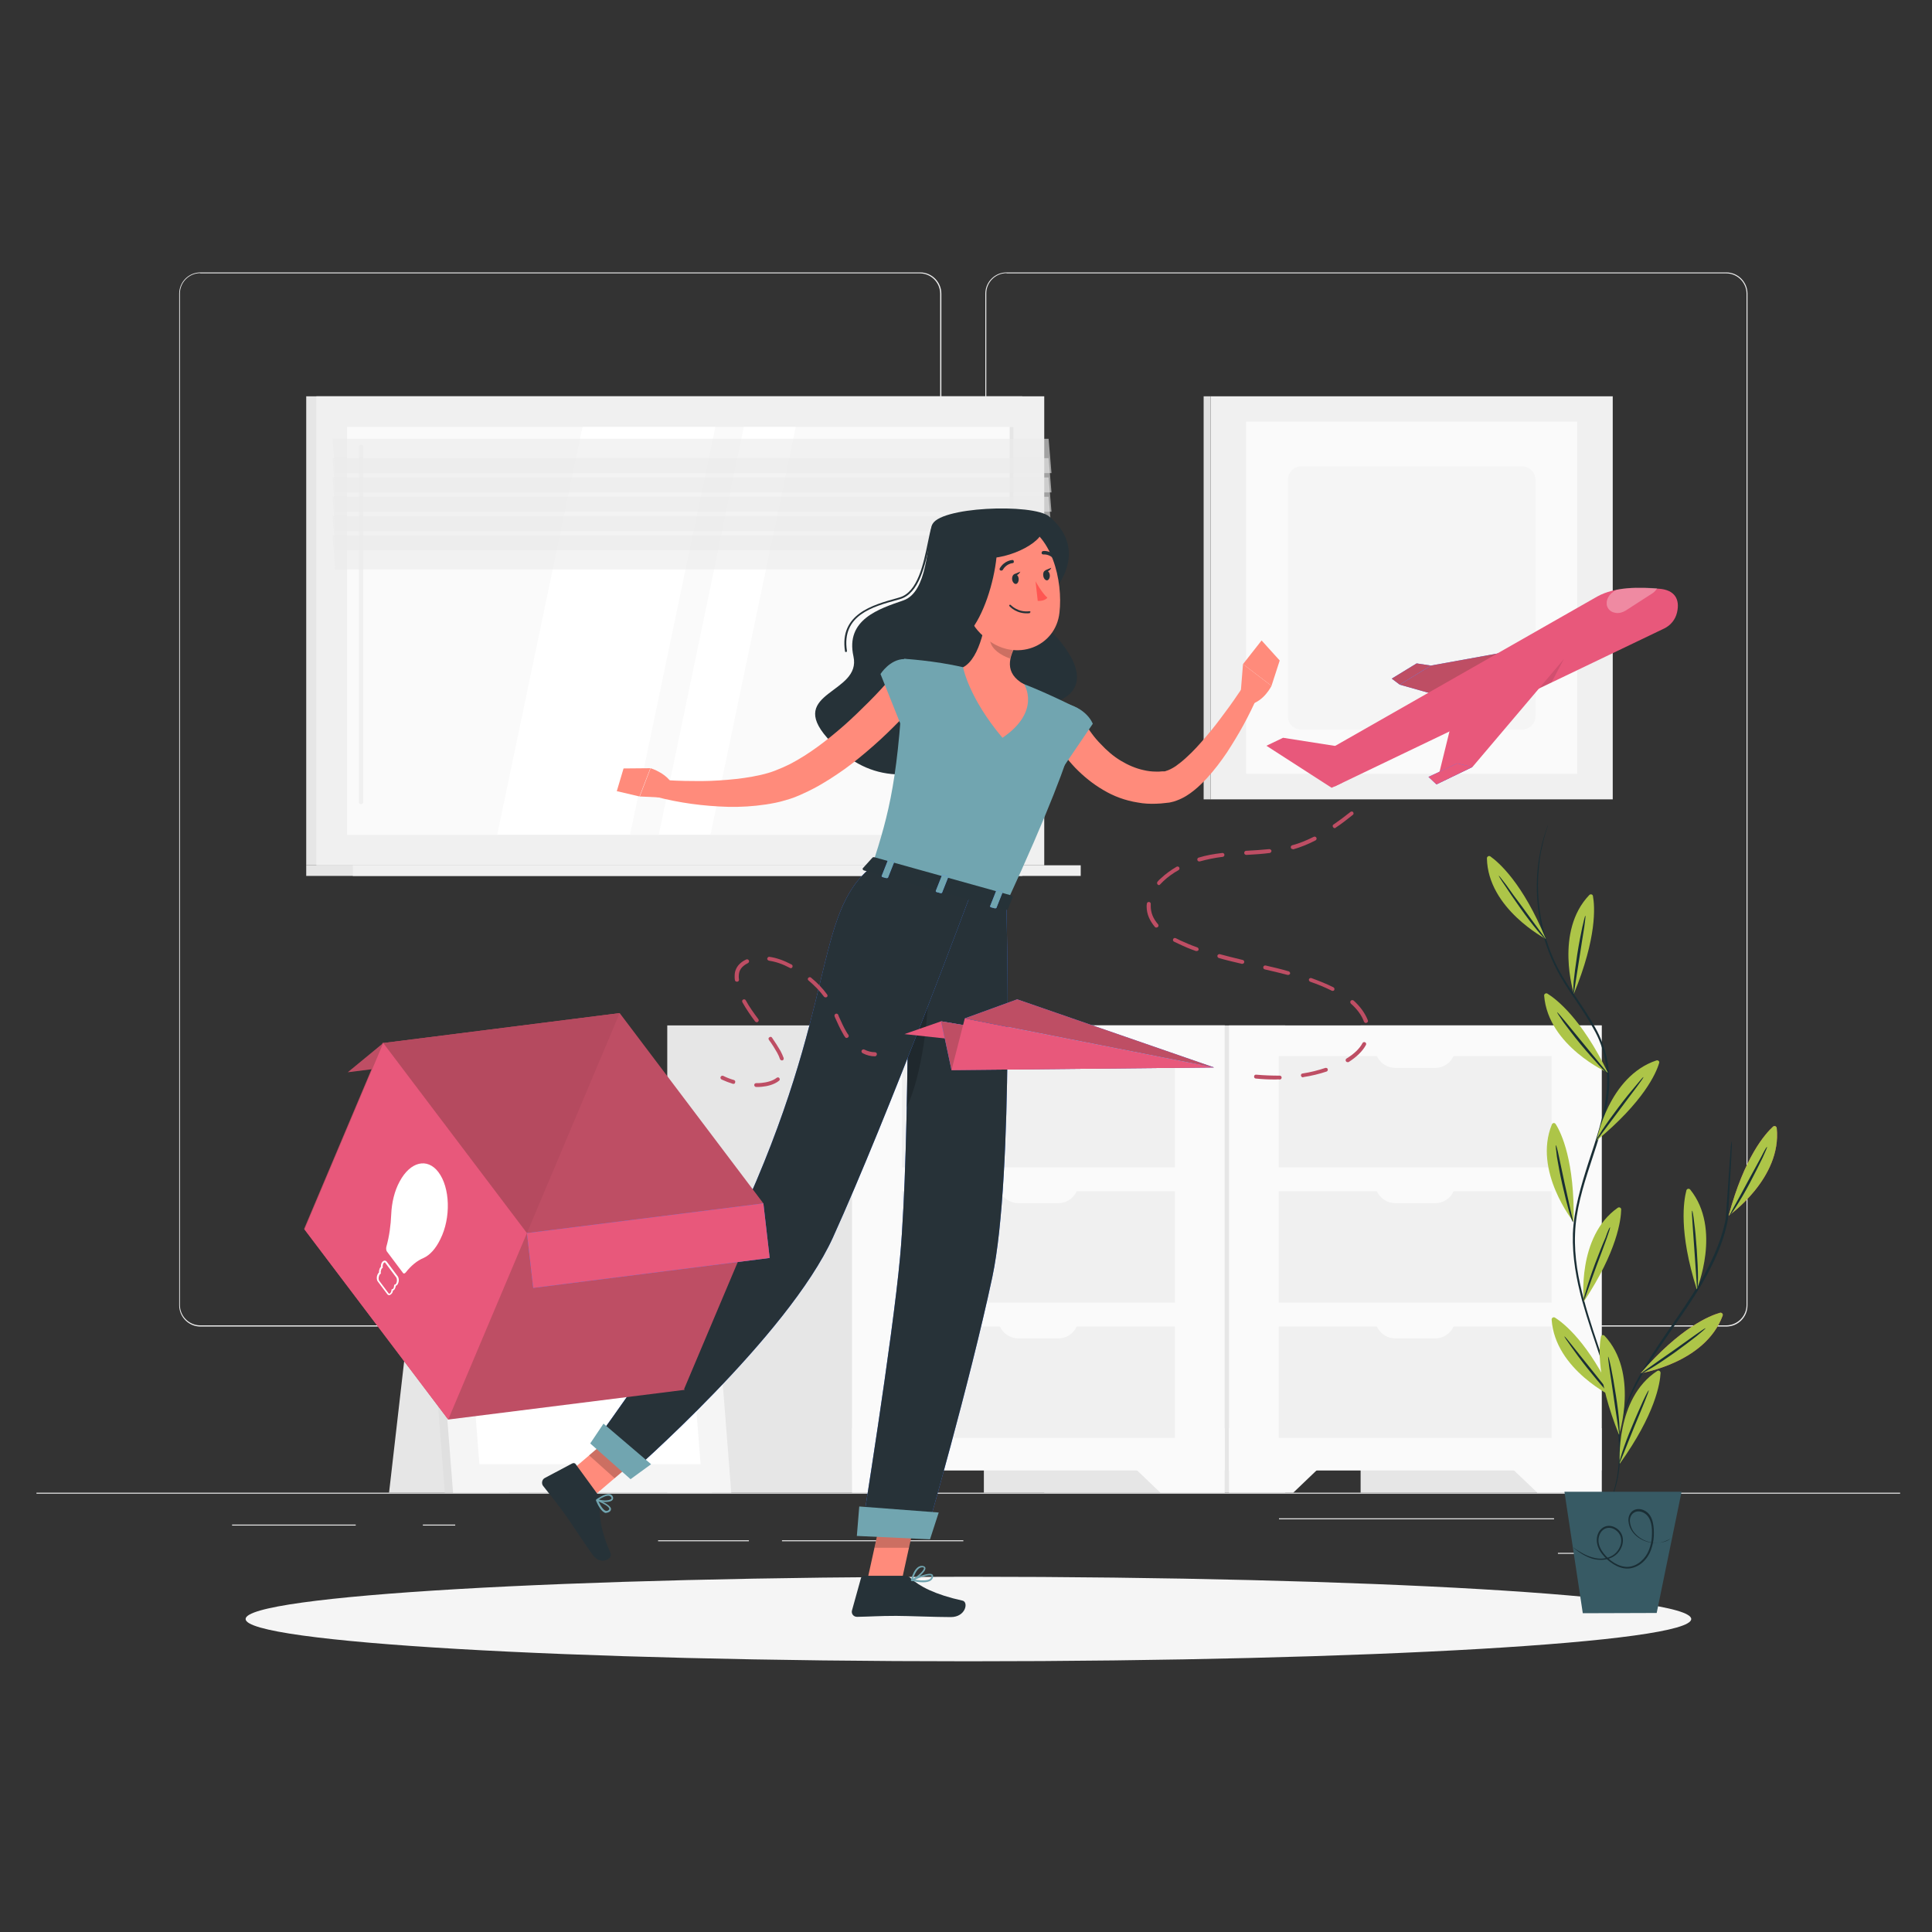 <?xml version="1.0" encoding="utf-8"?>
<!-- Generator: Adobe Illustrator 19.0.0, SVG Export Plug-In . SVG Version: 6.00 Build 0)  -->
<svg version="1.1" id="Layer_1" xmlns="http://www.w3.org/2000/svg" xmlns:xlink="http://www.w3.org/1999/xlink" x="0px" y="0px"
	 viewBox="0 0 800 800" style="enable-background:new 0 0 800 800;" xml:space="preserve">
<rect x="0" y="0" width="800" height="800" fill="#333333" stroke="none"/>
<style type="text/css">
	.st0{fill:#EBEBEB;}
	.st1{fill:#F0F0F0;}
	.st2{fill:#E0E0E0;}
	.st3{fill:#FAFAFA;}
	.st4{fill:#F5F5F5;}
	.st5{fill:#E6E6E6;}
	.st6{fill:#FFFFFF;}
	.st7{opacity:0.6;}
	.st8{clip-path:url(#XMLID_208_);fill:#EBEBEB;}
	.st9{clip-path:url(#XMLID_209_);fill:#EBEBEB;}
	.st10{clip-path:url(#XMLID_210_);fill:#EBEBEB;}
	.st11{clip-path:url(#XMLID_211_);fill:#EBEBEB;}
	.st12{clip-path:url(#XMLID_212_);fill:#EBEBEB;}
	.st13{clip-path:url(#XMLID_213_);fill:#EBEBEB;}
	.st14{fill:#263238;}
	.st15{fill:#FF8B7B;}
	.st16{fill:#71A5B0;}
	.st17{opacity:0.2;}
	.st18{clip-path:url(#XMLID_214_);}
	.st19{clip-path:url(#XMLID_215_);}
	.st20{clip-path:url(#XMLID_216_);}
	.st21{fill:#407BFF;}
	.st22{fill:#273238;}
	.st23{clip-path:url(#XMLID_217_);}
	.st24{fill:#FF5652;}
	.st25{fill:#BE4E64;}
	.st26{fill:#E8587B;}
	.st27{opacity:5.000310e-002;clip-path:url(#XMLID_218_);}
	.st28{clip-path:url(#XMLID_219_);}
	.st29{clip-path:url(#XMLID_220_);fill:#FFFFFF;}
	.st30{clip-path:url(#XMLID_220_);fill:#E8587B;}
	.st31{clip-path:url(#XMLID_220_);fill:#407BFF;}
	.st32{clip-path:url(#XMLID_220_);fill:#BE4E64;}
	.st33{opacity:0.1;clip-path:url(#XMLID_220_);}
	.st34{clip-path:url(#XMLID_221_);}
	.st35{opacity:0.3;clip-path:url(#XMLID_220_);}
	.st36{clip-path:url(#XMLID_222_);fill:#FFFFFF;}
	.st37{clip-path:url(#XMLID_220_);fill:#1A2E35;}
	.st38{clip-path:url(#XMLID_220_);fill:#ADC548;}
	.st39{clip-path:url(#XMLID_220_);fill:#D94D65;}
	.st40{clip-path:url(#XMLID_220_);fill:#375A64;}
</style>
<g>
	<rect id="XMLID_206_" x="15.1" y="618.1" class="st0" width="771.7" height="0.4"/>
	<rect id="XMLID_205_" x="529.6" y="628.7" class="st0" width="113.9" height="0.4"/>
	<rect id="XMLID_204_" x="175.1" y="631.3" class="st0" width="13.4" height="0.4"/>
	<rect id="XMLID_203_" x="645.1" y="643" class="st0" width="29.6" height="0.4"/>
	<rect id="XMLID_202_" x="323.8" y="637.8" class="st0" width="75.1" height="0.4"/>
	<rect id="XMLID_201_" x="272.5" y="637.8" class="st0" width="37.6" height="0.4"/>
	<rect id="XMLID_200_" x="96.1" y="631.3" class="st0" width="51.2" height="0.4"/>
	<g>
		<path class="st0" d="M381,549.3h-298c-4.9,0-8.8-4-8.8-8.8V121.6c0-4.9,4-8.8,8.8-8.8h298c4.9,0,8.8,4,8.8,8.8v418.9
			C389.8,545.4,385.8,549.3,381,549.3 M82.9,113.1c-4.6,0-8.4,3.8-8.4,8.4v418.9c0,4.6,3.8,8.4,8.4,8.4h298c4.6,0,8.4-3.8,8.4-8.4
			V121.6c0-4.6-3.8-8.4-8.4-8.4H82.9z"/>
		<path class="st0" d="M714.8,549.3h-298c-4.9,0-8.8-4-8.8-8.8V121.6c0-4.9,4-8.8,8.8-8.8h298c4.9,0,8.8,4,8.8,8.8v418.9
			C723.6,545.4,719.7,549.3,714.8,549.3 M416.8,113.1c-4.6,0-8.4,3.8-8.4,8.4v418.9c0,4.6,3.8,8.4,8.4,8.4h298
			c4.6,0,8.4-3.8,8.4-8.4V121.6c0-4.6-3.8-8.4-8.4-8.4H416.8z"/>
		<rect id="XMLID_195_" x="501.3" y="164.1" class="st1" width="166.5" height="166.9"/>
		<rect id="XMLID_194_" x="498.4" y="164.1" class="st2" width="2.9" height="166.9"/>
		<rect id="XMLID_193_" x="516" y="174.6" class="st3" width="137.1" height="145.8"/>
		<path id="XMLID_192_" class="st4" d="M538.8,302.1h91.5c3,0,5.5-2.5,5.5-5.5v-98c0-3-2.5-5.5-5.5-5.5h-91.5c-3,0-5.5,2.5-5.5,5.5
			v98C533.2,299.6,535.7,302.1,538.8,302.1"/>
		<rect id="XMLID_191_" x="563.4" y="424.6" class="st5" width="99.8" height="193.5"/>
		<polygon id="XMLID_190_" class="st3" points="636.6,618.1 663.2,618.1 663.2,591.4 608.6,591.4 		"/>
		<rect id="XMLID_189_" x="432.4" y="424.6" class="st5" width="99.8" height="193.5"/>
		<rect id="XMLID_188_" x="508.9" y="424.6" class="st3" width="154.3" height="184.3"/>
		<polygon id="XMLID_187_" class="st3" points="535.5,618.1 508.9,618.1 508.9,591.4 563.4,591.4 		"/>
		<rect id="XMLID_186_" x="529.5" y="493.3" class="st1" width="113" height="46.1"/>
		<rect id="XMLID_185_" x="529.5" y="549.3" class="st1" width="113" height="46.1"/>
		<path id="XMLID_184_" class="st3" d="M594.3,498.2h-16.5c-4.6,0-8.4-3.7-8.4-8.4v-0.6h33.2v0.6
			C602.6,494.5,598.9,498.2,594.3,498.2"/>
		<rect id="XMLID_183_" x="529.5" y="437.3" class="st1" width="113" height="46.1"/>
		<path id="XMLID_182_" class="st3" d="M594.3,442.2h-16.5c-4.6,0-8.4-3.7-8.4-8.4v-0.6h33.2v0.6
			C602.6,438.5,598.9,442.2,594.3,442.2"/>
		<path id="XMLID_181_" class="st3" d="M594.3,554.2h-16.5c-4.6,0-8.4-3.7-8.4-8.4v-0.6h33.2v0.6
			C602.6,550.5,598.9,554.2,594.3,554.2"/>
		<rect id="XMLID_180_" x="407.4" y="424.6" class="st5" width="99.8" height="193.5"/>
		<polygon id="XMLID_179_" class="st3" points="480.5,618.1 507.1,618.1 507.1,591.4 452.6,591.4 		"/>
		<rect id="XMLID_178_" x="276.3" y="424.6" class="st5" width="99.8" height="193.5"/>
		<rect id="XMLID_177_" x="352.8" y="424.6" class="st3" width="154.3" height="184.3"/>
		<polygon id="XMLID_176_" class="st3" points="379.5,618.1 352.8,618.1 352.8,591.4 407.4,591.4 		"/>
		<rect id="XMLID_175_" x="373.5" y="493.3" class="st1" width="113" height="46.1"/>
		<rect id="XMLID_174_" x="373.5" y="549.3" class="st1" width="113" height="46.1"/>
		<path id="XMLID_173_" class="st3" d="M438.2,498.2h-16.5c-4.6,0-8.4-3.7-8.4-8.4v-0.6h33.2v0.6
			C446.6,494.5,442.8,498.2,438.2,498.2"/>
		<rect id="XMLID_172_" x="373.5" y="437.3" class="st1" width="113" height="46.1"/>
		<path id="XMLID_171_" class="st3" d="M438.2,442.2h-16.5c-4.6,0-8.4-3.7-8.4-8.4v-0.6h33.2v0.6
			C446.6,438.5,442.8,442.2,438.2,442.2"/>
		<path id="XMLID_170_" class="st3" d="M438.2,554.2h-16.5c-4.6,0-8.4-3.7-8.4-8.4v-0.6h33.2v0.6
			C446.6,550.5,442.8,554.2,438.2,554.2"/>
		<polygon id="XMLID_169_" class="st5" points="210.8,618.1 161.1,618.1 175.8,490.1 210.8,490.1 		"/>
		<polygon id="XMLID_168_" class="st2" points="294.8,618.1 184.2,618.1 172.5,468.3 283.2,468.3 		"/>
		<polygon id="XMLID_167_" class="st4" points="302.8,618.1 187.6,618.1 175.9,468.3 291.1,468.3 		"/>
		<polygon id="XMLID_166_" class="st6" points="198.5,606.3 188.7,480.1 280.2,480.1 290.1,606.3 		"/>
		<rect id="XMLID_165_" x="126.8" y="164.1" class="st5" width="296.5" height="194.2"/>
		<rect id="XMLID_164_" x="131" y="164.1" class="st1" width="301.4" height="194.2"/>
		<rect id="XMLID_163_" x="126.8" y="358.3" class="st5" width="296.5" height="4.4"/>
		<rect id="XMLID_162_" x="146.1" y="358.3" class="st1" width="301.4" height="4.4"/>
		<rect id="XMLID_161_" x="143.7" y="176.8" class="st3" width="276" height="168.9"/>
		<polygon id="XMLID_160_" class="st6" points="205.9,345.6 241.2,176.8 296.2,176.8 260.9,345.6 		"/>
		<path id="XMLID_159_" class="st1" d="M149.5,333c-0.5,0-0.9-0.4-0.9-0.9V185c0-0.5,0.4-0.9,0.9-0.9c0.5,0,0.9,0.4,0.9,0.9v147.1
			C150.4,332.6,150,333,149.5,333"/>
		<polygon id="XMLID_158_" class="st6" points="272.8,345.6 308,176.8 329.5,176.8 294.2,345.6 		"/>
		<rect id="XMLID_157_" x="418.1" y="176.8" class="st5" width="1.6" height="168.9"/>
		<g class="st7">
			<g>
				<defs>
					<rect id="XMLID_155_" x="137.7" y="181.7" width="297.7" height="14.2"/>
				</defs>
				<clipPath id="XMLID_208_">
					<use xlink:href="#XMLID_155_"  style="overflow:visible;"/>
				</clipPath>
				<polygon id="XMLID_156_" class="st8" points="435.4,195.9 138.8,195.9 137.7,181.7 434.2,181.7 				"/>
			</g>
		</g>
		<g class="st7">
			<g>
				<defs>
					<rect id="XMLID_153_" x="137.7" y="189.7" width="297.7" height="14.2"/>
				</defs>
				<clipPath id="XMLID_209_">
					<use xlink:href="#XMLID_153_"  style="overflow:visible;"/>
				</clipPath>
				<polygon id="XMLID_154_" class="st9" points="435.4,203.9 138.8,203.9 137.7,189.7 434.2,189.7 				"/>
			</g>
		</g>
		<g class="st7">
			<g>
				<defs>
					<rect id="XMLID_151_" x="137.7" y="197.7" width="297.7" height="14.2"/>
				</defs>
				<clipPath id="XMLID_210_">
					<use xlink:href="#XMLID_151_"  style="overflow:visible;"/>
				</clipPath>
				<polygon id="XMLID_152_" class="st10" points="435.4,211.9 138.8,211.9 137.7,197.7 434.2,197.7 				"/>
			</g>
		</g>
		<g class="st7">
			<g>
				<defs>
					<rect id="XMLID_149_" x="137.7" y="205.7" width="297.7" height="14.2"/>
				</defs>
				<clipPath id="XMLID_211_">
					<use xlink:href="#XMLID_149_"  style="overflow:visible;"/>
				</clipPath>
				<polygon id="XMLID_150_" class="st11" points="435.4,219.9 138.8,219.9 137.7,205.7 434.2,205.7 				"/>
			</g>
		</g>
		<g class="st7">
			<g>
				<defs>
					<rect id="XMLID_147_" x="137.7" y="213.7" width="297.7" height="14.2"/>
				</defs>
				<clipPath id="XMLID_212_">
					<use xlink:href="#XMLID_147_"  style="overflow:visible;"/>
				</clipPath>
				<polygon id="XMLID_148_" class="st12" points="435.4,227.8 138.8,227.8 137.7,213.7 434.2,213.7 				"/>
			</g>
		</g>
		<g class="st7">
			<g>
				<defs>
					<rect id="XMLID_145_" x="137.7" y="221.7" width="297.7" height="14.2"/>
				</defs>
				<clipPath id="XMLID_213_">
					<use xlink:href="#XMLID_145_"  style="overflow:visible;"/>
				</clipPath>
				<polygon id="XMLID_146_" class="st13" points="435.4,235.8 138.8,235.8 137.7,221.7 434.2,221.7 				"/>
			</g>
		</g>
	</g>
	<g>
		<path id="XMLID_144_" class="st4" d="M700.3,670.4c0,9.7-134,17.5-299.3,17.5s-299.3-7.8-299.3-17.5c0-9.7,134-17.5,299.3-17.5
			S700.3,660.7,700.3,670.4"/>
	</g>
	<g>
		<path id="XMLID_143_" class="st14" d="M434.5,213.9c-6.7-5.6-46.6-4.1-48.6,3.7c-2,7.8-1.8,27.5-11.8,31
			c-10.1,3.5-24.1,7.9-20.7,23.2c3.4,15.4-27.6,14.7-10.9,33.7c16.7,19,34.7,18,57.8,8.9c15.7-6.2,9.2-24.5,24.2-22.8
			c14.1,1.6,27.7-5,18.4-20.5c-9.3-15.5-19.5-13.3-9.1-23.6C444.1,237.2,446.6,224,434.5,213.9"/>
		<path id="XMLID_142_" class="st14" d="M350.3,270c-0.2,0-0.4-0.1-0.4-0.3c-2.4-15.4,11.4-19.2,21.5-22l1-0.3
			c7.6-2.1,10-14,11.8-22.7c0.6-2.9,1.1-5.4,1.7-7.2c0.1-0.2,0.3-0.3,0.5-0.3c0.2,0.1,0.3,0.3,0.3,0.5c-0.6,1.8-1.1,4.3-1.7,7.1
			c-1.8,8.9-4.4,21.1-12.4,23.3l-1,0.3c-10.3,2.8-23.2,6.4-20.9,21.1C350.7,269.8,350.6,270,350.3,270
			C350.3,270,350.3,270,350.3,270"/>
		<path id="XMLID_141_" class="st15" d="M449.3,299.5l0.6,1l0.7,1.1c0.5,0.8,1,1.5,1.6,2.3c1.1,1.5,2.3,2.9,3.6,4.2
			c2.5,2.7,5.3,5.1,8.3,6.9c3,1.8,6.2,3.2,9.5,3.9c1.7,0.4,3.3,0.6,5.1,0.6l1.3,0l1.3-0.1l0.6,0l0.3,0c0.2,0,0.5-0.1,0.7-0.2
			c1.1-0.3,2.5-1,4-2c1.4-1,2.9-2.2,4.3-3.5c2.9-2.6,5.6-5.6,8.2-8.7c2.7-3.1,5.2-6.4,7.7-9.8c2.5-3.3,4.9-6.8,7.2-10.2l6.4,3.4
			c-1.8,4.1-3.7,7.9-5.8,11.8c-2.1,3.8-4.4,7.6-6.8,11.3c-2.5,3.7-5.2,7.3-8.4,10.8c-1.6,1.7-3.3,3.4-5.3,5c-2,1.6-4.2,3.1-7.2,4.2
			c-0.7,0.3-1.5,0.5-2.4,0.7c-0.4,0.1-0.9,0.2-1.3,0.2l-0.9,0.1l-1.9,0.2l-1.9,0.1c-2.5,0.1-5.1,0-7.7-0.5c-5.1-0.8-10-2.6-14.3-5.2
			c-4.3-2.5-8.2-5.7-11.6-9.2c-1.7-1.8-3.2-3.6-4.7-5.5c-0.7-1-1.4-1.9-2.1-3c-0.3-0.5-0.7-1-1-1.6c-0.3-0.6-0.6-1-1-1.8
			L449.3,299.5z"/>
		<path id="XMLID_140_" class="st16" d="M436.5,290.7c13,0.6,16,9,16,9l-15.5,22.8c0,0-6.3-6.9-7.8-14.6
			C427.5,299.9,427.7,290.2,436.5,290.7"/>
		<path id="XMLID_139_" class="st15" d="M513.7,287.4l1-12.4l11.8,9c0,0-3.1,6.4-8.9,7.7L513.7,287.4z"/>
		<polygon id="XMLID_138_" class="st15" points="522.4,265.2 529.9,273.5 526.5,284 514.7,275 		"/>
		<polygon id="XMLID_137_" class="st15" points="358.9,655.4 372.9,656.7 380.1,624 366.1,622.7 		"/>
		<polygon id="XMLID_136_" class="st15" points="231.7,613.1 242.3,622.5 267.6,600.9 257,591.5 		"/>
		<path id="XMLID_135_" class="st14" d="M247.8,619.2l-9.4-12.9c-0.3-0.5-0.9-0.6-1.5-0.3l-11.3,6c-1.2,0.6-1.5,2.3-0.7,3.3
			c3.4,4.4,5.2,6.4,9.3,12.1c2.5,3.5,7.7,11.6,11.2,16.4c3.4,4.7,8.5,1.6,7.4-0.7c-4.6-10.4-4.7-16.5-4.4-21.4
			C248.6,620.7,248.3,619.9,247.8,619.2"/>
		<path id="XMLID_134_" class="st14" d="M374.7,652.5h-16.9c-0.6,0-1.2,0.4-1.3,1l-3.7,13.3c-0.4,1.4,0.6,2.7,2.1,2.7
			c5.9-0.1,8.8-0.4,16.2-0.4c4.6,0,16.3,0.5,22.6,0.5c6.2,0,7.4-6.2,4.9-6.8c-11.4-2.5-18-6-21.5-9.3
			C376.5,652.8,375.6,652.5,374.7,652.5"/>
		<g class="st17">
			<g>
				<defs>
					<rect id="XMLID_132_" x="362.1" y="622.7" width="18" height="18.2"/>
				</defs>
				<clipPath id="XMLID_214_">
					<use xlink:href="#XMLID_132_"  style="overflow:visible;"/>
				</clipPath>
				<polygon id="XMLID_133_" class="st18" points="380.1,624 376.4,640.9 362.1,640.9 366.1,622.7 				"/>
			</g>
		</g>
		<g class="st17">
			<g>
				<defs>
					<rect id="XMLID_130_" x="243.9" y="591.5" width="23.7" height="20.6"/>
				</defs>
				<clipPath id="XMLID_215_">
					<use xlink:href="#XMLID_130_"  style="overflow:visible;"/>
				</clipPath>
				<polygon id="XMLID_131_" class="st19" points="257,591.5 267.6,600.9 254.5,612.1 243.9,602.6 				"/>
			</g>
		</g>
		<path id="XMLID_129_" class="st16" d="M446.2,293.3c0,0,5.9,4.1-29.5,80.8c-22.1-6.1-44.9-12.5-55.6-15.5
			c7.2-22.4,11.1-36.3,13.3-85.8c0,0,12.4,0.7,24.5,3.5c9.5,2.2,17.2,4,25.2,7C434.6,287.4,446.2,293.3,446.2,293.3"/>
		<path id="XMLID_128_" class="st15" d="M409.2,248.6c-0.7,8.6-3.2,23.9-10.4,27.7c0,0,2.2,12.5,16.3,29.2c16.2-11,9-22.1,9-22.1
			c-8.5-4.7-6.3-11.3-3-17.2L409.2,248.6z"/>
		<g class="st17">
			<g>
				<defs>
					<rect id="XMLID_126_" x="409.4" y="250.5" width="11.6" height="22.2"/>
				</defs>
				<clipPath id="XMLID_216_">
					<use xlink:href="#XMLID_126_"  style="overflow:visible;"/>
				</clipPath>
				<path id="XMLID_127_" class="st20" d="M410.5,250.5c-0.6,2.4-1.8,8-0.5,14.9c0.6,3.4,4.3,5.9,8.3,7.3c0.4-2.2,1.5-4.4,2.7-6.6
					L410.5,250.5z"/>
			</g>
		</g>
		<path id="XMLID_125_" class="st15" d="M397.4,238.6c2.6,13.9,3.3,19.8,11.3,26.1c11.9,9.5,28.4,3.3,30-11
			c1.5-12.9-3-33.4-17.3-37.3C407.3,212.5,394.9,224.7,397.4,238.6"/>
		<path id="XMLID_124_" class="st15" d="M393.8,249.1c0.6,2.9,2.5,5.1,4.6,6.4c3.1,1.9,5.6-0.6,5.6-4.1c0-3.1-1.7-7.8-5.2-8.3
			C395.4,242.7,393.1,245.8,393.8,249.1"/>
		<path id="XMLID_123_" class="st14" d="M409.3,215.5c8.7,2.2,0.7,44-12.7,50.2c-13.5,6.2-15.3-17.6-11.4-30.5
			C389,222.2,395.9,212,409.3,215.5"/>
		<path id="XMLID_122_" class="st14" d="M411.4,231c11.9-1.2,26-10.4,18.1-15.3c-7.9-4.9-18.6-2.1-22.9,2
			C402.2,221.8,397.4,232.5,411.4,231"/>
		<path id="XMLID_121_" class="st21" d="M416.7,374.1c0,0,3.2,112.3-5.8,154.7c-9.4,44.1-27.6,107.1-27.6,107.1l-26.6-1.3
			c0,0,12.9-80,16-114.1c4.3-47,3.3-157.8,3.3-157.8L416.7,374.1z"/>
		<path id="XMLID_120_" class="st22" d="M416.7,374.1c0,0,3.2,112.3-5.8,154.7c-9.4,44.1-27.6,107.1-27.6,107.1l-26.6-1.3
			c0,0,12.9-80,16-114.1c4.3-47,3.3-157.8,3.3-157.8L416.7,374.1z"/>
		<g class="st17">
			<g>
				<defs>
					<rect id="XMLID_118_" x="375.4" y="393.8" width="9" height="64.9"/>
				</defs>
				<clipPath id="XMLID_217_">
					<use xlink:href="#XMLID_118_"  style="overflow:visible;"/>
				</clipPath>
				<path id="XMLID_119_" class="st23" d="M376.1,405c4.1-10.4,7.8-16.1,8.2-5.8c1,21.9-2.9,47-8.9,59.4
					C375.8,440.1,376,421.1,376.1,405"/>
			</g>
		</g>
		<polygon id="XMLID_117_" class="st16" points="354.8,636 385.1,637.4 388.7,626.3 355.8,623.8 		"/>
		<path id="XMLID_116_" class="st21" d="M402,370c0,0-34.1,91.7-57.1,142.4c-18.6,40.9-84.3,98.1-84.3,98.1l-14.9-12.6
			c0,0,47.6-65.2,60.4-92.9c41.1-88.8,30.4-126.5,55.1-146.3L402,370z"/>
		<path id="XMLID_115_" class="st22" d="M402,370c0,0-34.1,91.7-57.1,142.4c-18.6,40.9-84.3,98.1-84.3,98.1l-14.9-12.6
			c0,0,47.6-65.2,60.4-92.9c41.1-88.8,30.4-126.5,55.1-146.3L402,370z"/>
		<polygon id="XMLID_114_" class="st16" points="244.4,597.7 261.1,612.5 269.6,606.3 249.9,589.5 		"/>
		<path id="XMLID_113_" class="st14" d="M361.2,355.2l-3.9,4.3c-0.3,0.3,0,0.9,0.7,1l58.3,16.2c0.5,0.1,1,0,1.1-0.3l1.9-4.8
			c0.1-0.3-0.2-0.7-0.8-0.9L362.2,355C361.8,354.9,361.4,354.9,361.2,355.2"/>
		<path id="XMLID_112_" class="st21" d="M367,363.6l-1.5-0.4c-0.3-0.1-0.5-0.3-0.4-0.5l2.5-6.3c0.1-0.2,0.4-0.3,0.7-0.2l1.5,0.4
			c0.3,0.1,0.5,0.3,0.4,0.5l-2.5,6.3C367.6,363.6,367.3,363.6,367,363.6"/>
		<path id="XMLID_111_" class="st16" d="M367,363.6l-1.5-0.4c-0.3-0.1-0.5-0.3-0.4-0.5l2.5-6.3c0.1-0.2,0.4-0.3,0.7-0.2l1.5,0.4
			c0.3,0.1,0.5,0.3,0.4,0.5l-2.5,6.3C367.6,363.6,367.3,363.6,367,363.6"/>
		<path id="XMLID_110_" class="st21" d="M411.9,376.1l-1.5-0.4c-0.3-0.1-0.5-0.3-0.4-0.5l2.5-6.3c0.1-0.2,0.4-0.3,0.7-0.2l1.5,0.4
			c0.3,0.1,0.5,0.3,0.4,0.5l-2.5,6.3C412.5,376.1,412.2,376.1,411.9,376.1"/>
		<path id="XMLID_109_" class="st16" d="M411.9,376.1l-1.5-0.4c-0.3-0.1-0.5-0.3-0.4-0.5l2.5-6.3c0.1-0.2,0.4-0.3,0.7-0.2l1.5,0.4
			c0.3,0.1,0.5,0.3,0.4,0.5l-2.5,6.3C412.5,376.1,412.2,376.1,411.9,376.1"/>
		<path id="XMLID_108_" class="st21" d="M389.4,369.8l-1.5-0.4c-0.3-0.1-0.5-0.3-0.4-0.5l2.5-6.3c0.1-0.2,0.4-0.3,0.7-0.2l1.5,0.4
			c0.3,0.1,0.5,0.3,0.4,0.5l-2.5,6.3C390,369.8,389.7,369.9,389.4,369.8"/>
		<path id="XMLID_107_" class="st16" d="M389.4,369.8l-1.5-0.4c-0.3-0.1-0.5-0.3-0.4-0.5l2.5-6.3c0.1-0.2,0.4-0.3,0.7-0.2l1.5,0.4
			c0.3,0.1,0.5,0.3,0.4,0.5l-2.5,6.3C390,369.8,389.7,369.9,389.4,369.8"/>
		<path id="XMLID_106_" class="st14" d="M419.1,239.9c0.1,1.1,0.9,2,1.6,1.9c0.7-0.1,1.2-1.1,1.1-2.2c-0.1-1.1-0.9-2-1.6-1.9
			C419.5,237.8,419,238.8,419.1,239.9"/>
		<path id="XMLID_105_" class="st14" d="M432,238.4c0.1,1.1,0.9,2,1.6,1.9c0.7-0.1,1.2-1.1,1.1-2.2c-0.1-1.1-0.9-2-1.6-1.9
			C432.3,236.2,431.8,237.2,432,238.4"/>
		<path id="XMLID_104_" class="st14" d="M432.7,236.2l2.6-1.1C435.4,235.1,434.2,237.4,432.7,236.2"/>
		<path id="XMLID_103_" class="st24" d="M428.8,240.7c0,0,2.5,4.7,4.9,6.8c-1.3,1.6-4,1.3-4,1.3L428.8,240.7z"/>
		<path id="XMLID_102_" class="st14" d="M426.5,253.7c0.1-0.1,0.2-0.2,0.2-0.3c0-0.2-0.2-0.3-0.4-0.3c-5,0.6-7.7-2.6-7.8-2.6
			c-0.1-0.1-0.3-0.2-0.5,0c-0.1,0.1-0.2,0.3,0,0.5c0.1,0.1,3,3.5,8.4,2.9C426.4,253.7,426.4,253.7,426.5,253.7"/>
		<path id="XMLID_101_" class="st14" d="M415,236.2c0.1-0.1,0.2-0.1,0.2-0.2c1.5-2.6,4-2.8,4-2.8c0.4,0,0.7-0.3,0.6-0.7
			c0-0.4-0.3-0.7-0.7-0.6c-0.1,0-3.2,0.2-5.1,3.4c-0.2,0.3-0.1,0.7,0.2,0.9C414.5,236.3,414.8,236.3,415,236.2"/>
		<path id="XMLID_100_" class="st14" d="M437.3,231.6c0,0,0.1,0,0.1-0.1c0.3-0.2,0.3-0.7,0.1-0.9c-2.4-2.8-5.5-2.5-5.6-2.4
			c-0.4,0-0.6,0.4-0.6,0.8c0,0.4,0.4,0.6,0.8,0.6c0.1,0,2.5-0.3,4.4,2C436.7,231.7,437.1,231.8,437.3,231.6"/>
		<path id="XMLID_99_" class="st15" d="M380.4,289.7c-1.7,2.1-3.4,3.9-5.1,5.8c-1.7,1.9-3.5,3.7-5.3,5.5c-3.6,3.6-7.3,7-11.2,10.3
			c-3.9,3.3-7.9,6.5-12.3,9.4c-4.3,2.9-8.8,5.6-13.7,7.8c-1.2,0.6-2.5,1.1-3.7,1.6c-1.3,0.5-2.6,0.9-4,1.3c-2.6,0.8-5.3,1.3-7.9,1.7
			c-5.3,0.8-10.5,1.1-15.6,1c-10.3-0.3-20.2-1.6-30.1-4.2l1.3-7.1c4.7,0.4,9.5,0.6,14.3,0.6c4.8,0.1,9.5-0.1,14.2-0.5
			c4.7-0.4,9.2-1,13.6-2c2.2-0.5,4.3-1.1,6.3-1.9c1-0.4,2-0.8,2.9-1.2c1-0.5,2-0.9,3-1.4c7.9-4.1,15.3-9.8,22.4-16
			c3.5-3.1,6.9-6.4,10.3-9.8c3.3-3.3,6.6-6.9,9.6-10.3L380.4,289.7z"/>
		<path id="XMLID_98_" class="st15" d="M275.2,330.3l-10.3-0.5l4.5-11.7c0,0,7.4,2.2,9.5,7.7L275.2,330.3z"/>
		<polygon id="XMLID_97_" class="st15" points="255.4,327.6 258.2,318.2 269.3,318.1 264.8,329.8 		"/>
		<path id="XMLID_96_" class="st16" d="M374.4,272.9c-6,0.1-9.8,6.2-9.8,6.2l9.7,24.3c0,0,9.5-5.7,9.1-13.6
			C383,281.7,381.3,272.7,374.4,272.9"/>
		<path class="st16" d="M252.2,626.1c0.1-0.1,0.3-0.2,0.4-0.3c0.4-0.4,0.4-0.8,0.4-1.1c-0.4-1.8-5.2-3.6-5.7-3.8
			c-0.1,0-0.3,0-0.4,0.1c-0.1,0.1-0.1,0.2-0.1,0.4c0.7,1.7,2.2,4.7,4,5.1C251.4,626.4,251.8,626.3,252.2,626.1 M247.8,621.7
			c1.9,0.8,4.3,2.1,4.5,3c0,0.1,0,0.3-0.2,0.5c-0.4,0.4-0.8,0.5-1.2,0.4C250.1,625.5,248.9,624,247.8,621.7"/>
		<path class="st16" d="M253.3,621.4c0.1-0.1,0.2-0.2,0.3-0.3c0.2-0.2,0.5-0.7,0.1-1.5c-0.3-0.5-0.7-0.8-1.2-0.9
			c-2-0.4-5.3,2-5.5,2.1c-0.1,0.1-0.1,0.2-0.1,0.3c0,0.1,0.1,0.2,0.2,0.3C248.4,622,251.9,622.3,253.3,621.4 M248,620.9
			c1.2-0.7,3.1-1.8,4.3-1.5c0.3,0.1,0.6,0.3,0.8,0.6c0.2,0.4,0.1,0.6,0,0.7C252.4,621.4,249.6,621.5,248,620.9
			C248,621,248,621,248,620.9"/>
		<path class="st16" d="M382.2,655.2c1.3,0,2.5-0.2,3.3-0.8c0.5-0.4,0.8-0.9,0.9-1.6c0-0.5-0.2-0.8-0.4-0.9c-1.5-1-7.3,1.6-8.4,2.1
			c-0.1,0.1-0.2,0.2-0.2,0.3c0,0.1,0.1,0.3,0.3,0.3C378.8,654.9,380.6,655.2,382.2,655.2 M384.9,652.3c0.3,0,0.5,0,0.7,0.1
			c0.1,0,0.1,0.1,0.1,0.3c0,0.5-0.2,0.8-0.6,1.1c-1,0.7-3.3,0.8-6.3,0.3C380.8,653.3,383.5,652.3,384.9,652.3"/>
		<path class="st16" d="M377.6,654.7c0,0,0.1,0,0.1,0c1.9-0.8,5.7-3.9,5.5-5.4c0-0.3-0.3-0.8-1.2-0.9c-3.3-0.4-4.8,5.7-4.8,5.9
			c0,0.1,0,0.3,0.1,0.3C377.5,654.6,377.6,654.7,377.6,654.7 M381.8,649c0.1,0,0.1,0,0.2,0c0.4,0,0.5,0.1,0.6,0.3
			c0.1,0.9-2.5,3.4-4.5,4.4C378.6,652.2,379.8,649,381.8,649"/>
		<path id="XMLID_87_" class="st14" d="M419.9,237.8l2.6-1.1C422.5,236.7,421.4,239,419.9,237.8"/>
	</g>
	<polygon id="XMLID_86_" class="st25" points="144,444 158.7,431.9 256.6,419.5 241.9,431.7 	"/>
	
		<rect id="XMLID_85_" x="135.7" y="461.8" transform="matrix(0.921 0.389 -0.389 0.921 213.138 -46.34)" class="st25" width="170.8" height="83.8"/>
	<polygon id="XMLID_84_" class="st25" points="185.6,587.8 126.1,509.1 224,496.7 283.5,575.5 	"/>
	<polygon id="XMLID_83_" class="st26" points="185.6,587.8 126.1,509.1 158.7,431.9 237.4,465.1 	"/>
	<polygon id="XMLID_82_" class="st25" points="218.2,510.6 158.7,431.9 256.6,419.5 316.1,498.3 	"/>
	<g>
		<defs>
			<rect id="XMLID_79_" x="15.1" y="112.8" width="771.7" height="575.1"/>
		</defs>
		<clipPath id="XMLID_218_">
			<use xlink:href="#XMLID_79_"  style="overflow:visible;"/>
		</clipPath>
		<g class="st27">
			<g>
				<defs>
					<rect id="XMLID_80_" x="158.7" y="419.5" width="97.9" height="91.1"/>
				</defs>
				<clipPath id="XMLID_219_">
					<use xlink:href="#XMLID_80_"  style="overflow:visible;"/>
				</clipPath>
				<polygon id="XMLID_81_" class="st28" points="158.7,431.9 218.2,510.6 256.6,419.5 				"/>
			</g>
		</g>
	</g>
	<polygon id="XMLID_78_" class="st21" points="220.8,533.3 218.2,510.6 316.1,498.3 318.7,520.9 	"/>
	<polygon id="XMLID_77_" class="st26" points="220.8,533.3 218.2,510.6 316.1,498.3 318.7,520.9 	"/>
	<g>
		<defs>
			<rect id="XMLID_1_" x="15.1" y="112.8" width="771.7" height="575.1"/>
		</defs>
		<clipPath id="XMLID_220_">
			<use xlink:href="#XMLID_1_"  style="overflow:visible;"/>
		</clipPath>
		<path id="XMLID_76_" class="st29" d="M181.5,485.3c-4.6-6-11.6-4.3-16,3.9c-2.2,4-3.3,8.9-3.5,13.6c-0.2,4.6-0.8,9.1-2,13.4
			c-0.2,0.7-0.1,1.6,0.2,2l6.6,8.8c0.3,0.5,0.8,0.4,1.2-0.1c2.2-2.8,4.7-4.9,7.4-6c2.6-1.2,5-3.8,6.9-7.7
			C186.8,504.3,186.4,491.7,181.5,485.3"/>
		<path class="st29" d="M161.1,536.3c-0.3,0-0.6-0.2-0.8-0.5l-3.9-5.2c-0.5-0.7-0.5-1.9-0.1-2.8l0.1-0.2c0.1-0.3,0.3-0.5,0.5-0.6
			c0-0.6,0.1-1.2,0.3-1.6l0-0.1c0.1-0.3,0.3-0.5,0.5-0.7c0-0.6,0.1-1.2,0.3-1.6c0.3-0.6,0.7-0.9,1.2-1c0.4,0,0.7,0.1,1,0.5l4.5,6
			c0.5,0.7,0.6,2,0.1,3c-0.2,0.5-0.5,0.8-0.9,0.9c0,0.4-0.1,0.7-0.3,1l0,0.1c-0.2,0.5-0.6,0.8-0.9,0.9c0,0.3-0.1,0.6-0.2,0.8
			l-0.1,0.2C162,535.9,161.6,536.3,161.1,536.3C161.2,536.3,161.1,536.3,161.1,536.3 M159.3,522.7
			C159.3,522.7,159.3,522.7,159.3,522.7c-0.2,0-0.5,0.3-0.6,0.6c-0.2,0.4-0.3,0.9-0.2,1.5c0,0.1-0.1,0.3-0.2,0.3
			c-0.2,0.1-0.3,0.3-0.4,0.5l0,0.1c-0.2,0.4-0.3,0.9-0.2,1.5c0,0.1,0,0.3-0.2,0.3c-0.2,0.1-0.3,0.3-0.4,0.5l-0.1,0.2
			c-0.3,0.7-0.3,1.7,0,2.1l3.9,5.2c0.1,0.1,0.2,0.2,0.3,0.2c0.1,0,0.4-0.2,0.6-0.5l0.1-0.2c0.1-0.2,0.2-0.5,0.2-0.9
			c0-0.2,0.2-0.3,0.3-0.3h0c0.2,0,0.5-0.2,0.6-0.5l0-0.1c0.1-0.3,0.2-0.6,0.2-1c0-0.2,0.2-0.3,0.3-0.3c0.2,0,0.5-0.2,0.6-0.6
			c0.4-0.7,0.3-1.8,0-2.3l-4.5-6C159.5,522.8,159.4,522.7,159.3,522.7"/>
		<polygon id="XMLID_73_" class="st30" points="389.7,422.9 374.5,428.2 502.7,442 		"/>
		<polygon id="XMLID_72_" class="st31" points="389.7,422.9 394,443.1 502.7,442 		"/>
		<polyline id="XMLID_71_" class="st32" points="502.7,442 389.7,422.9 394,443.1 		"/>
		<polygon id="XMLID_70_" class="st30" points="399.5,421.7 394,443.1 502.7,442 		"/>
		<polygon id="XMLID_69_" class="st31" points="399.5,421.7 421.2,413.8 502.7,442 		"/>
		<polygon id="XMLID_68_" class="st32" points="399.5,421.7 421.2,413.8 502.7,442 		"/>
		<path id="XMLID_67_" class="st32" d="M303.7,448.8c-0.1,0-0.2,0-0.2,0c-1.6-0.5-3.2-1.1-4.7-1.8c-0.4-0.2-0.6-0.7-0.4-1.1
			c0.2-0.4,0.7-0.6,1.1-0.4c1.4,0.7,2.9,1.3,4.4,1.7c0.4,0.1,0.7,0.6,0.5,1C304.4,448.6,304.1,448.8,303.7,448.8"/>
		<path class="st32" d="M313.1,450.1c-0.4,0-0.8-0.4-0.8-0.8c0-0.5,0.4-0.8,0.8-0.8c0.8,0,1.5,0,2.3-0.1c1.9-0.2,4.4-0.7,6.2-2.1
			c0.4-0.3,0.9-0.2,1.1,0.1c0.3,0.4,0.2,0.9-0.1,1.1c-2.1,1.7-5,2.3-7.1,2.5C314.7,450.1,313.9,450.1,313.1,450.1L313.1,450.1z
			 M323.8,439.1c-0.3,0-0.7-0.2-0.8-0.5c-0.3-0.9-0.7-1.8-1.2-2.7c-0.9-1.6-2-3.4-3.4-5.3c-0.3-0.4-0.2-0.9,0.2-1.1
			c0.4-0.3,0.9-0.2,1.1,0.2c1.4,2,2.5,3.8,3.5,5.5c0.5,1,1,2,1.3,2.9c0.1,0.4-0.1,0.9-0.5,1C324,439,323.9,439.1,323.8,439.1
			 M350.6,429.8c-0.3,0-0.5-0.1-0.7-0.4c-0.3-0.4-0.6-0.9-0.8-1.3c-1.3-2.2-2.3-4.5-3.3-6.7l-0.2-0.5c-0.2-0.4,0-0.9,0.4-1.1
			c0.4-0.2,0.9,0,1.1,0.4l0.2,0.6c1,2.2,2,4.5,3.2,6.5c0.2,0.4,0.5,0.8,0.8,1.2c0.3,0.4,0.1,0.9-0.2,1.1
			C350.9,429.7,350.8,429.8,350.6,429.8 M313.4,423.3c-0.2,0-0.5-0.1-0.7-0.3c-1.7-2.3-3.7-5.1-5.3-8c-0.2-0.4-0.1-0.9,0.3-1.1
			c0.4-0.2,0.9-0.1,1.1,0.3c1.5,2.8,3.5,5.5,5.2,7.8c0.3,0.4,0.2,0.9-0.2,1.1C313.8,423.2,313.6,423.3,313.4,423.3 M341.9,413
			c-0.3,0-0.5-0.1-0.7-0.3c-1.7-2.3-3.8-4.5-6.4-6.7c-0.4-0.3-0.4-0.8-0.1-1.1c0.3-0.3,0.8-0.4,1.1-0.1c2.7,2.2,4.9,4.5,6.7,7
			c0.3,0.4,0.2,0.9-0.2,1.1C342.2,412.9,342.1,413,341.9,413 M305.1,406.5c-0.4,0-0.8-0.3-0.8-0.7c-0.1-0.5-0.1-1-0.1-1.5
			c0-1,0.1-1.8,0.4-2.6c0.7-1.9,2.2-3.4,4.4-4.4c0.4-0.2,0.9,0,1.1,0.4c0.2,0.4,0,0.9-0.4,1.1c-1.2,0.6-2.9,1.7-3.5,3.5
			c-0.2,0.6-0.3,1.3-0.3,2c0,0.4,0,0.8,0.1,1.3c0.1,0.4-0.3,0.9-0.7,0.9C305.1,406.5,305.1,406.5,305.1,406.5 M327.5,400.9
			c-0.1,0-0.3,0-0.4-0.1c-3-1.6-5.9-2.6-8.7-3c-0.4-0.1-0.8-0.5-0.7-0.9c0.1-0.4,0.5-0.8,0.9-0.7c2.9,0.4,6,1.5,9.2,3.2
			c0.4,0.2,0.5,0.7,0.3,1.1C328,400.7,327.8,400.9,327.5,400.9"/>
		<path id="XMLID_59_" class="st32" d="M362.3,437.4L362.3,437.4c-1.7,0-3.4-0.4-5.1-1.3c-0.4-0.2-0.6-0.7-0.4-1.1
			c0.2-0.4,0.7-0.6,1.1-0.4c1.4,0.7,2.9,1.1,4.4,1.1c0.5,0,0.8,0.4,0.8,0.8C363.1,437,362.7,437.4,362.3,437.4"/>
		<polygon id="XMLID_58_" class="st31" points="592.5,275.6 579.6,283.5 604,290.4 643.3,266.4 		"/>
		<polygon id="XMLID_57_" class="st32" points="592.5,275.6 579.6,283.5 604,290.4 643.3,266.4 		"/>
		<polygon id="XMLID_56_" class="st31" points="586.6,274.7 576.3,281 579.6,283.5 592.5,275.6 		"/>
		<polygon id="XMLID_55_" class="st32" points="586.6,274.7 576.3,281 579.6,283.5 592.5,275.6 		"/>
		<path id="XMLID_54_" class="st30" d="M689.2,260.2l-136.6,65.5l-6.3-13.1L661.4,247c7.4-4.1,17.3-3.9,25.8-3.2
			c6,0.5,8.6,4.1,7.2,9.9C693.7,256.6,691.8,258.9,689.2,260.2"/>
		<g class="st33">
			<g>
				<defs>
					<rect id="XMLID_52_" x="623.4" y="273" width="24.1" height="18.7"/>
				</defs>
				<clipPath id="XMLID_221_">
					<use xlink:href="#XMLID_52_"  style="overflow:visible;"/>
				</clipPath>
				<polygon id="XMLID_53_" class="st34" points="642.5,282.5 647.5,273 623.4,291.7 				"/>
			</g>
		</g>
		<polygon id="XMLID_51_" class="st30" points="555.8,324.1 551.4,326.2 524.4,308.8 531.3,305.5 553,308.9 		"/>
		<g class="st35">
			<g>
				<defs>
					<rect id="XMLID_49_" x="665.3" y="243.4" width="20.9" height="10.5"/>
				</defs>
				<clipPath id="XMLID_222_">
					<use xlink:href="#XMLID_49_"  style="overflow:visible;"/>
				</clipPath>
				<path id="XMLID_50_" class="st36" d="M669.4,244.2l-1.3,0.8c-2.6,1.7-3.6,4.8-2.2,6.9c0.7,1.1,1.8,1.7,3.2,1.9
					c1.3,0.2,2.8-0.2,4.1-1l11-7.1c0.8-0.5,1.5-1.3,2-2.1C680.8,243.3,674.9,243.1,669.4,244.2"/>
			</g>
		</g>
		<polygon id="XMLID_48_" class="st30" points="609.7,317.6 594.8,324.8 602.2,294.7 647.5,273 		"/>
		<polygon id="XMLID_47_" class="st31" points="603.4,316.1 591.5,321.7 594.8,324.8 609.7,317.6 		"/>
		<polygon id="XMLID_46_" class="st30" points="603.4,316.1 591.5,321.7 594.8,324.8 609.7,317.6 		"/>
		<path class="st32" d="M528.2,447c-2.6,0-5.4-0.1-8.2-0.4c-0.4,0-0.8-0.4-0.7-0.9c0-0.4,0.4-0.8,0.9-0.7c3.4,0.3,6.6,0.4,9.7,0.4
			c0.5,0,0.8,0.4,0.8,0.8c0,0.5-0.4,0.8-0.8,0.8C529.3,446.9,528.7,447,528.2,447 M539.5,446.1c-0.4,0-0.7-0.3-0.8-0.7
			c-0.1-0.4,0.2-0.9,0.7-0.9c3.3-0.5,6.4-1.3,9.4-2.3c0.4-0.1,0.9,0.1,1,0.5c0.1,0.4-0.1,0.9-0.5,1c-3,1-6.3,1.8-9.6,2.3
			C539.6,446.1,539.6,446.1,539.5,446.1 M558,439.8c-0.3,0-0.5-0.1-0.7-0.4c-0.2-0.4-0.1-0.9,0.3-1.1c3.1-1.9,5.4-4.1,6.6-6.4
			c0.2-0.4,0.7-0.5,1.1-0.3c0.4,0.2,0.5,0.7,0.3,1.1c-1.4,2.6-3.9,5-7.2,7.1C558.2,439.8,558.1,439.8,558,439.8 M565.6,423.6
			c-0.3,0-0.6-0.2-0.8-0.5c-0.9-2.6-2.8-5.2-5.4-7.5c-0.3-0.3-0.4-0.8-0.1-1.2c0.3-0.3,0.8-0.4,1.2-0.1c2.9,2.6,4.8,5.4,5.9,8.2
			c0.2,0.4-0.1,0.9-0.5,1C565.8,423.6,565.7,423.6,565.6,423.6 M551.8,410.3c-0.1,0-0.2,0-0.4-0.1c-2.8-1.4-5.7-2.6-8.9-3.7
			c-0.4-0.2-0.6-0.6-0.5-1c0.1-0.4,0.6-0.6,1-0.5c3.3,1.2,6.3,2.4,9.1,3.8c0.4,0.2,0.6,0.7,0.4,1.1
			C552.4,410.2,552.1,410.3,551.8,410.3 M533.4,403.7c-0.1,0-0.1,0-0.2,0c-3.4-0.9-6.9-1.7-9.5-2.3c-0.4-0.1-0.7-0.5-0.6-1
			c0.1-0.4,0.5-0.7,1-0.6c2.6,0.6,6.1,1.4,9.5,2.4c0.4,0.1,0.7,0.6,0.6,1C534.1,403.4,533.8,403.7,533.4,403.7 M514.4,399.1
			c-0.1,0-0.1,0-0.2,0c-3.8-0.9-6.8-1.6-9.5-2.4c-0.4-0.1-0.7-0.6-0.6-1c0.1-0.4,0.6-0.7,1-0.6c2.7,0.7,5.6,1.5,9.5,2.4
			c0.4,0.1,0.7,0.5,0.6,1C515.1,398.9,514.7,399.1,514.4,399.1 M495.5,393.8c-0.1,0-0.2,0-0.3,0c-2.6-0.9-4.9-1.9-7.2-3
			c-0.6-0.3-1.3-0.6-1.9-0.9c-0.4-0.2-0.5-0.7-0.3-1.1c0.2-0.4,0.7-0.5,1.1-0.3c0.6,0.3,1.2,0.6,1.8,0.9c2.2,1,4.5,2,7.1,2.9
			c0.4,0.2,0.6,0.6,0.5,1C496.2,393.6,495.9,393.8,495.5,393.8 M478.8,384.1c-0.2,0-0.5-0.1-0.6-0.3c-2.2-2.6-3.4-5.4-3.4-8.4
			c0-0.5,0-0.8,0.1-1.2c0-0.4,0.4-0.8,0.9-0.7c0.4,0,0.8,0.4,0.7,0.9c0,0.3,0,0.6,0,0.9c0,2.6,1,5.1,3,7.4c0.3,0.3,0.3,0.9-0.1,1.2
			C479.2,384,479,384.1,478.8,384.1 M479.9,366.5c-0.2,0-0.4-0.1-0.5-0.2c-0.3-0.3-0.4-0.8-0.1-1.2c0.4-0.5,0.9-1,1.4-1.4
			c1.9-1.8,4.1-3.4,6.5-4.8c0.4-0.2,0.9-0.1,1.1,0.3c0.2,0.4,0.1,0.9-0.3,1.1c-2.3,1.3-4.4,2.8-6.2,4.5c-0.4,0.4-0.9,0.9-1.3,1.3
			C480.3,366.4,480.1,366.5,479.9,366.5 M496.6,356.7c-0.4,0-0.7-0.2-0.8-0.6c-0.1-0.4,0.1-0.9,0.6-1c2.9-0.9,6.2-1.5,9.7-1.9
			c0.4-0.1,0.9,0.3,0.9,0.7c0.1,0.4-0.3,0.9-0.7,0.9c-3.4,0.4-6.6,1.1-9.5,1.9C496.7,356.7,496.6,356.7,496.6,356.7 M516.1,354
			c-0.4,0-0.9-0.3-0.9-0.8c0-0.4,0.2-0.8,0.7-0.9l0.1,0c3.6-0.2,6.6-0.4,9.6-0.7c0.4,0,0.8,0.3,0.9,0.7c0,0.4-0.3,0.8-0.7,0.9
			C522.8,353.6,519.7,353.8,516.1,354C516.1,354,516.1,354,516.1,354 M535.3,351.6c-0.4,0-0.7-0.2-0.8-0.6c-0.1-0.4,0.1-0.9,0.6-1
			c3-0.8,5.9-2,8.9-3.5c0.4-0.2,0.9,0,1.1,0.4c0.2,0.4,0,0.9-0.4,1.1c-3.1,1.6-6.1,2.8-9.2,3.7C535.4,351.6,535.4,351.6,535.3,351.6
			 M552.7,342.9c-0.3,0-0.5-0.1-0.7-0.4c-0.3-0.4-0.2-0.9,0.2-1.1c2.2-1.5,4.5-3.2,7-5.2c0.4-0.3,0.9-0.2,1.1,0.1
			c0.3,0.4,0.2,0.9-0.1,1.1c-2.5,2-4.8,3.8-7.1,5.3C553,342.9,552.9,342.9,552.7,342.9"/>
		<path id="XMLID_31_" class="st37" d="M664.7,626.1c0,0,0.1-0.3,0.3-0.7c0.2-0.5,0.6-1.2,1-2c0.8-1.8,1.9-4.5,2.8-8.2
			c1.9-7.2,2.5-18.3-0.2-31.5c-1.3-6.6-3.3-13.7-5.8-21.1c-2.5-7.5-5.3-15.5-7.7-24.1c-2.3-8.6-4.1-17.9-3.8-27.7
			c0.4-9.8,3.3-19.6,6.4-29.3c3.2-9.7,6.5-19.3,7.5-28.8c1.1-9.6-0.9-19-5.3-26.6c-4.2-7.8-9.5-14.4-13.5-21.3
			c-4-6.9-6.6-13.9-8.1-20.5c-3-13.2-2-24.4-0.5-31.7c1.6-7.4,3.3-11.2,3.3-11.2c0,0-0.1,0.3-0.2,0.7c-0.2,0.5-0.4,1.2-0.7,2.1
			c-0.6,1.9-1.3,4.7-2.1,8.4c-1.3,7.3-2.3,18.4,0.8,31.5c1.6,6.5,4.1,13.5,8.1,20.2c4,6.8,9.3,13.4,13.6,21.3
			c4.4,7.8,6.6,17.5,5.5,27.2c-1,9.7-4.3,19.3-7.5,29.1c-3.2,9.7-6.1,19.4-6.4,29c-0.4,9.6,1.4,18.9,3.7,27.4
			c2.3,8.6,5.1,16.5,7.6,24.1c2.5,7.5,4.5,14.6,5.7,21.3c2.7,13.3,1.9,24.4-0.1,31.7c-1,3.6-2.1,6.4-3,8.1c-0.4,0.8-0.8,1.5-1,2
			C664.8,625.8,664.7,626.1,664.7,626.1"/>
		<path id="XMLID_30_" class="st38" d="M651.7,411.5c0,0-8.1-25.8,6.4-40.9c0.5-0.5,1.4-0.3,1.5,0.4
			C660.4,375.3,661.3,388.2,651.7,411.5"/>
		<path id="XMLID_29_" class="st37" d="M656.5,379.2c0.1,0-0.1,1.8-0.5,4.8c-0.5,3.3-1.2,7.1-1.8,11.4c-0.7,4.3-1.3,8.1-1.8,11.4
			c-0.4,2.9-0.7,4.7-0.9,4.7c-0.1,0-0.1-1.8,0.1-4.8c0.3-2.9,0.8-7,1.5-11.5c0.7-4.5,1.5-8.5,2.1-11.3
			C655.9,380.9,656.3,379.1,656.5,379.2"/>
		<path id="XMLID_28_" class="st38" d="M661.1,472.3c0,0,4.9-26.6,24.8-33.2c0.7-0.2,1.4,0.4,1.1,1.1
			C685.8,444.4,680.5,456.3,661.1,472.3"/>
		<path id="XMLID_27_" class="st37" d="M680.5,446c0.1,0.1-0.9,1.6-2.7,4c-2,2.7-4.4,5.8-6.9,9.2c-2.6,3.4-4.9,6.6-6.9,9.2
			c-1.8,2.4-2.8,3.8-3,3.8c-0.1-0.1,0.8-1.7,2.4-4.2c1.6-2.5,4-5.8,6.7-9.4c2.7-3.6,5.3-6.8,7.2-9
			C679.2,447.3,680.4,445.9,680.5,446"/>
		<path id="XMLID_26_" class="st38" d="M655.8,539c0,0-3-26.9,14.1-38.9c0.6-0.4,1.4,0,1.4,0.7C671.2,505.1,669.7,518,655.8,539"/>
		<path id="XMLID_25_" class="st37" d="M666.7,508.2c0.1,0.1-0.4,1.8-1.4,4.6c-1.1,3.1-2.5,6.8-4,10.8c-1.5,4-2.8,7.7-3.9,10.8
			c-1,2.8-1.6,4.5-1.7,4.5c-0.1,0,0.2-1.8,1.1-4.7c0.8-2.8,2.1-6.7,3.7-11c1.6-4.2,3.1-8,4.3-10.7
			C665.7,509.8,666.5,508.1,666.7,508.2"/>
		<path id="XMLID_24_" class="st38" d="M670.7,606.1c0,0-2-27,15.5-38.4c0.6-0.4,1.4,0,1.4,0.8C687.4,572.8,685.4,585.6,670.7,606.1
			"/>
		<path id="XMLID_23_" class="st37" d="M682.7,575.7c0.1,0.1-0.5,1.8-1.6,4.5c-1.3,3.1-2.7,6.7-4.4,10.7c-1.6,4-3.1,7.6-4.3,10.7
			c-1.1,2.7-1.8,4.4-1.9,4.4c-0.1,0,0.3-1.8,1.2-4.6c0.9-2.8,2.3-6.6,4.1-10.8c1.7-4.2,3.4-7.9,4.6-10.6
			C681.7,577.2,682.6,575.6,682.7,575.7"/>
		<path id="XMLID_22_" class="st38" d="M640.1,388.8c0,0-24-12.5-24.4-33.4c0-0.7,0.8-1.2,1.4-0.8
			C620.6,357.1,630.5,365.6,640.1,388.8"/>
		<path id="XMLID_21_" class="st37" d="M620.6,362.6c0.1-0.1,1.2,1.4,3,3.7c1.9,2.7,4.2,5.9,6.8,9.3c2.5,3.5,4.8,6.6,6.8,9.3
			c1.8,2.4,2.8,3.8,2.7,3.9c-0.1,0.1-1.4-1.2-3.3-3.5c-1.9-2.3-4.4-5.5-7-9.2c-2.6-3.7-4.9-7-6.5-9.5
			C621.4,364.2,620.5,362.6,620.6,362.6"/>
		<path id="XMLID_20_" class="st38" d="M665.8,444.2c0,0-24.7-11-26.4-31.9c-0.1-0.7,0.7-1.2,1.3-0.9
			C644.4,413.7,654.8,421.6,665.8,444.2"/>
		<path id="XMLID_19_" class="st37" d="M644.8,419.2c0.1-0.1,1.3,1.3,3.2,3.6c2.1,2.6,4.6,5.6,7.3,8.9c2.7,3.3,5.2,6.3,7.3,8.9
			c1.9,2.3,3.1,3.7,3,3.8c-0.1,0.1-1.5-1.1-3.5-3.3c-2-2.2-4.7-5.2-7.6-8.7c-2.9-3.5-5.3-6.7-7.1-9.1
			C645.7,420.8,644.7,419.3,644.8,419.2"/>
		<path id="XMLID_18_" class="st38" d="M651.6,506c0,0-16.9-21.1-9-40.4c0.3-0.7,1.2-0.8,1.6-0.1C646.5,469.1,652.1,480.9,651.6,506
			"/>
		<path id="XMLID_17_" class="st37" d="M644.3,474.2c0.1,0,0.6,1.7,1.2,4.6c0.7,3.2,1.5,7.1,2.4,11.3c0.9,4.2,1.8,8,2.5,11.3
			c0.7,2.9,1.1,4.7,0.9,4.7c-0.1,0-0.8-1.7-1.6-4.5c-0.8-2.8-1.8-6.8-2.8-11.2c-1-4.4-1.7-8.4-2.2-11.3
			C644.3,476,644.1,474.2,644.3,474.2"/>
		<path id="XMLID_16_" class="st38" d="M668.4,578.7c0,0-24.5-11.4-25.9-32.3c0-0.7,0.7-1.2,1.4-0.8
			C647.5,547.9,657.8,555.9,668.4,578.7"/>
		<path id="XMLID_15_" class="st37" d="M647.8,553.4c0.1-0.1,1.3,1.3,3.1,3.6c2.1,2.6,4.5,5.7,7.2,9c2.7,3.4,5.1,6.4,7.2,9
			c1.9,2.3,3,3.7,2.9,3.8c-0.1,0.1-1.4-1.2-3.4-3.3c-2-2.2-4.6-5.3-7.4-8.8c-2.8-3.5-5.2-6.8-6.9-9.2S647.7,553.5,647.8,553.4"/>
		<path id="XMLID_14_" class="st37" d="M717.1,472.5c0,0,0,0.2,0,0.6c0,0.5,0,1,0,1.7c-0.1,1.6-0.2,3.8-0.3,6.6
			c-0.3,5.8-0.8,13.8-1.3,23.4l0,0l0,0c-1.7,9.8-6.7,20.6-13.4,31.1c-4.9,7.8-10.1,14.8-14.5,21.4c-4.5,6.5-8.2,12.6-10.9,18
			c-2.6,5.4-4.2,10-5.1,13.2c-0.4,1.6-0.8,2.9-0.9,3.7c-0.2,0.9-0.3,1.3-0.4,1.3c0,0,0-0.5,0.2-1.3c0.1-0.9,0.4-2.2,0.8-3.8
			c0.8-3.3,2.2-7.9,4.8-13.4c2.6-5.5,6.3-11.6,10.7-18.2c4.4-6.6,9.5-13.7,14.4-21.4c6.7-10.5,11.6-21.1,13.4-30.8l0,0.1
			c0.7-9.6,1.2-17.6,1.6-23.4c0.2-2.7,0.4-4.9,0.5-6.5c0.1-0.7,0.1-1.3,0.2-1.7C717.1,472.7,717.1,472.5,717.1,472.5"/>
		<path id="XMLID_13_" class="st38" d="M702.6,533.9c0,0,10.4-25-2.7-41.3c-0.5-0.6-1.4-0.4-1.6,0.3
			C697.2,497.1,695,509.9,702.6,533.9"/>
		<path id="XMLID_12_" class="st37" d="M700.7,501.3c0.1,0,0.5,1.8,0.8,4.7c0.4,2.9,0.8,7,1.1,11.5c0.3,4.5,0.5,8.6,0.5,11.5
			c0,3-0.2,4.8-0.3,4.8c-0.1,0-0.2-1.8-0.4-4.8c-0.2-3.3-0.5-7.2-0.8-11.5c-0.3-4.3-0.6-8.2-0.8-11.5
			C700.6,503.2,700.5,501.3,700.7,501.3"/>
		<path id="XMLID_11_" class="st38" d="M670.4,594.1c0,0,8.3-25.7-6-41c-0.5-0.5-1.4-0.3-1.5,0.4C662.1,557.8,661,570.8,670.4,594.1
			"/>
		<path id="XMLID_10_" class="st37" d="M665.9,561.7c0.1,0,0.6,1.7,1.2,4.6c0.6,2.9,1.3,6.9,2,11.4c0.7,4.5,1.2,8.5,1.4,11.5
			c0.2,3,0.2,4.8,0.1,4.8c-0.1,0-0.4-1.8-0.8-4.7c-0.5-3.3-1.1-7.1-1.7-11.4c-0.6-4.3-1.2-8.1-1.7-11.4
			C666,563.6,665.8,561.8,665.9,561.7"/>
		<path id="XMLID_9_" class="st39" d="M715.8,503.4c0,0,22.1-15.5,19.9-36.3c-0.1-0.7-0.9-1.1-1.5-0.6
			C731,469.4,722.3,479.1,715.8,503.4"/>
		<path id="XMLID_8_" class="st38" d="M715.8,503.4c0,0,22.1-15.5,19.9-36.3c-0.1-0.7-0.9-1.1-1.5-0.6
			C731,469.4,722.3,479.1,715.8,503.4"/>
		<path id="XMLID_7_" class="st37" d="M731.7,474.9c0.1,0.1-0.6,1.8-1.8,4.4c-1.3,2.7-3.1,6.3-5.2,10.3c-2.1,4-4.2,7.5-5.8,10
			c-1.6,2.5-2.7,4-2.8,3.9c-0.1-0.1,0.8-1.7,2.2-4.3c1.6-2.9,3.5-6.3,5.5-10.1c2.1-3.8,3.9-7.2,5.5-10.1
			C730.6,476.4,731.5,474.8,731.7,474.9"/>
		<path id="XMLID_6_" class="st39" d="M679.4,568.6c0,0,26.7-4.2,33.9-23.8c0.3-0.7-0.4-1.4-1.1-1.2
			C708,544.8,695.9,549.6,679.4,568.6"/>
		<path id="XMLID_5_" class="st38" d="M679.4,568.6c0,0,26.7-4.2,33.9-23.8c0.3-0.7-0.4-1.4-1.1-1.2
			C708,544.8,695.9,549.6,679.4,568.6"/>
		<path id="XMLID_4_" class="st37" d="M706.2,550c0.1,0.1-1.3,1.3-3.6,3.2c-2.3,1.8-5.6,4.3-9.2,6.9c-3.7,2.6-7.1,4.9-9.6,6.4
			c-2.5,1.5-4.2,2.4-4.2,2.2c-0.1-0.1,1.4-1.2,3.8-2.8c2.7-1.9,5.9-4.2,9.4-6.6c3.5-2.5,6.7-4.8,9.4-6.7
			C704.6,550.9,706.1,549.9,706.2,550"/>
		<polygon id="XMLID_3_" class="st40" points="647.8,617.7 655.4,668 686,667.9 696.3,617.7 		"/>
		<path id="XMLID_2_" class="st37" d="M691.8,637.1c0,0-0.1,0.1-0.3,0.2c-0.2,0.1-0.4,0.3-0.8,0.5c-0.7,0.4-1.9,0.8-3.4,1
			c-1.5,0.2-3.5,0.2-5.6-0.5c-2.1-0.7-4.4-2-6-4.4c-0.8-1.2-1.3-2.6-1.4-4.2c-0.1-1.5,0.5-3.4,2.1-4.3c1.6-0.9,3.6-0.6,5.1,0.4
			c1.6,1,2.5,2.8,2.9,4.6c0.4,1.8,0.5,3.7,0.4,5.7c-0.1,1.9-0.5,3.9-1.2,5.8c-0.7,1.9-1.9,3.7-3.5,5.1c-1.6,1.4-3.7,2.4-5.9,2.5
			c-2.2,0.1-4.3-0.7-6.1-1.8c-1.8-1.1-3.3-2.5-4.6-4.1c-1.3-1.6-2.2-3.5-2.3-5.5c-0.1-2,0.6-4.1,2.2-5.3c1.6-1.3,3.8-1.2,5.4-0.3
			c1.6,0.8,2.8,2.4,3.1,4.1c0.6,3.4-1.4,6.6-3.9,8c-2.5,1.4-5.2,1.5-7.4,1.1c-2.2-0.4-3.9-1.3-5.3-2.1c-1.3-0.8-2.3-1.5-2.9-2
			c-0.6-0.5-1-0.8-0.9-0.8c0,0,0.4,0.2,1,0.7c0.7,0.4,1.7,1.1,3,1.8c1.3,0.7,3.1,1.5,5.2,1.9c2.1,0.4,4.7,0.3,7-1.1
			c2.2-1.3,4.1-4.3,3.5-7.3c-0.3-1.5-1.3-2.8-2.8-3.6c-1.4-0.8-3.3-0.8-4.6,0.3c-1.3,1-2,2.9-1.9,4.7c0.1,1.8,1,3.6,2.2,5.1
			c1.2,1.5,2.7,2.9,4.4,3.9c1.7,1,3.6,1.7,5.6,1.6c2-0.1,3.9-1,5.4-2.3c1.5-1.3,2.6-2.9,3.3-4.7c0.7-1.8,1.1-3.7,1.2-5.5
			c0.1-1.9,0.1-3.7-0.3-5.4c-0.4-1.7-1.2-3.3-2.6-4.2c-1.3-0.9-3.1-1.2-4.4-0.4c-1.3,0.7-1.9,2.3-1.8,3.7c0.1,1.4,0.6,2.8,1.3,3.9
			c1.5,2.2,3.7,3.6,5.7,4.3c2,0.7,3.9,0.8,5.4,0.6C690.4,638.1,691.8,637,691.8,637.1"/>
	</g>
</g>
</svg>
